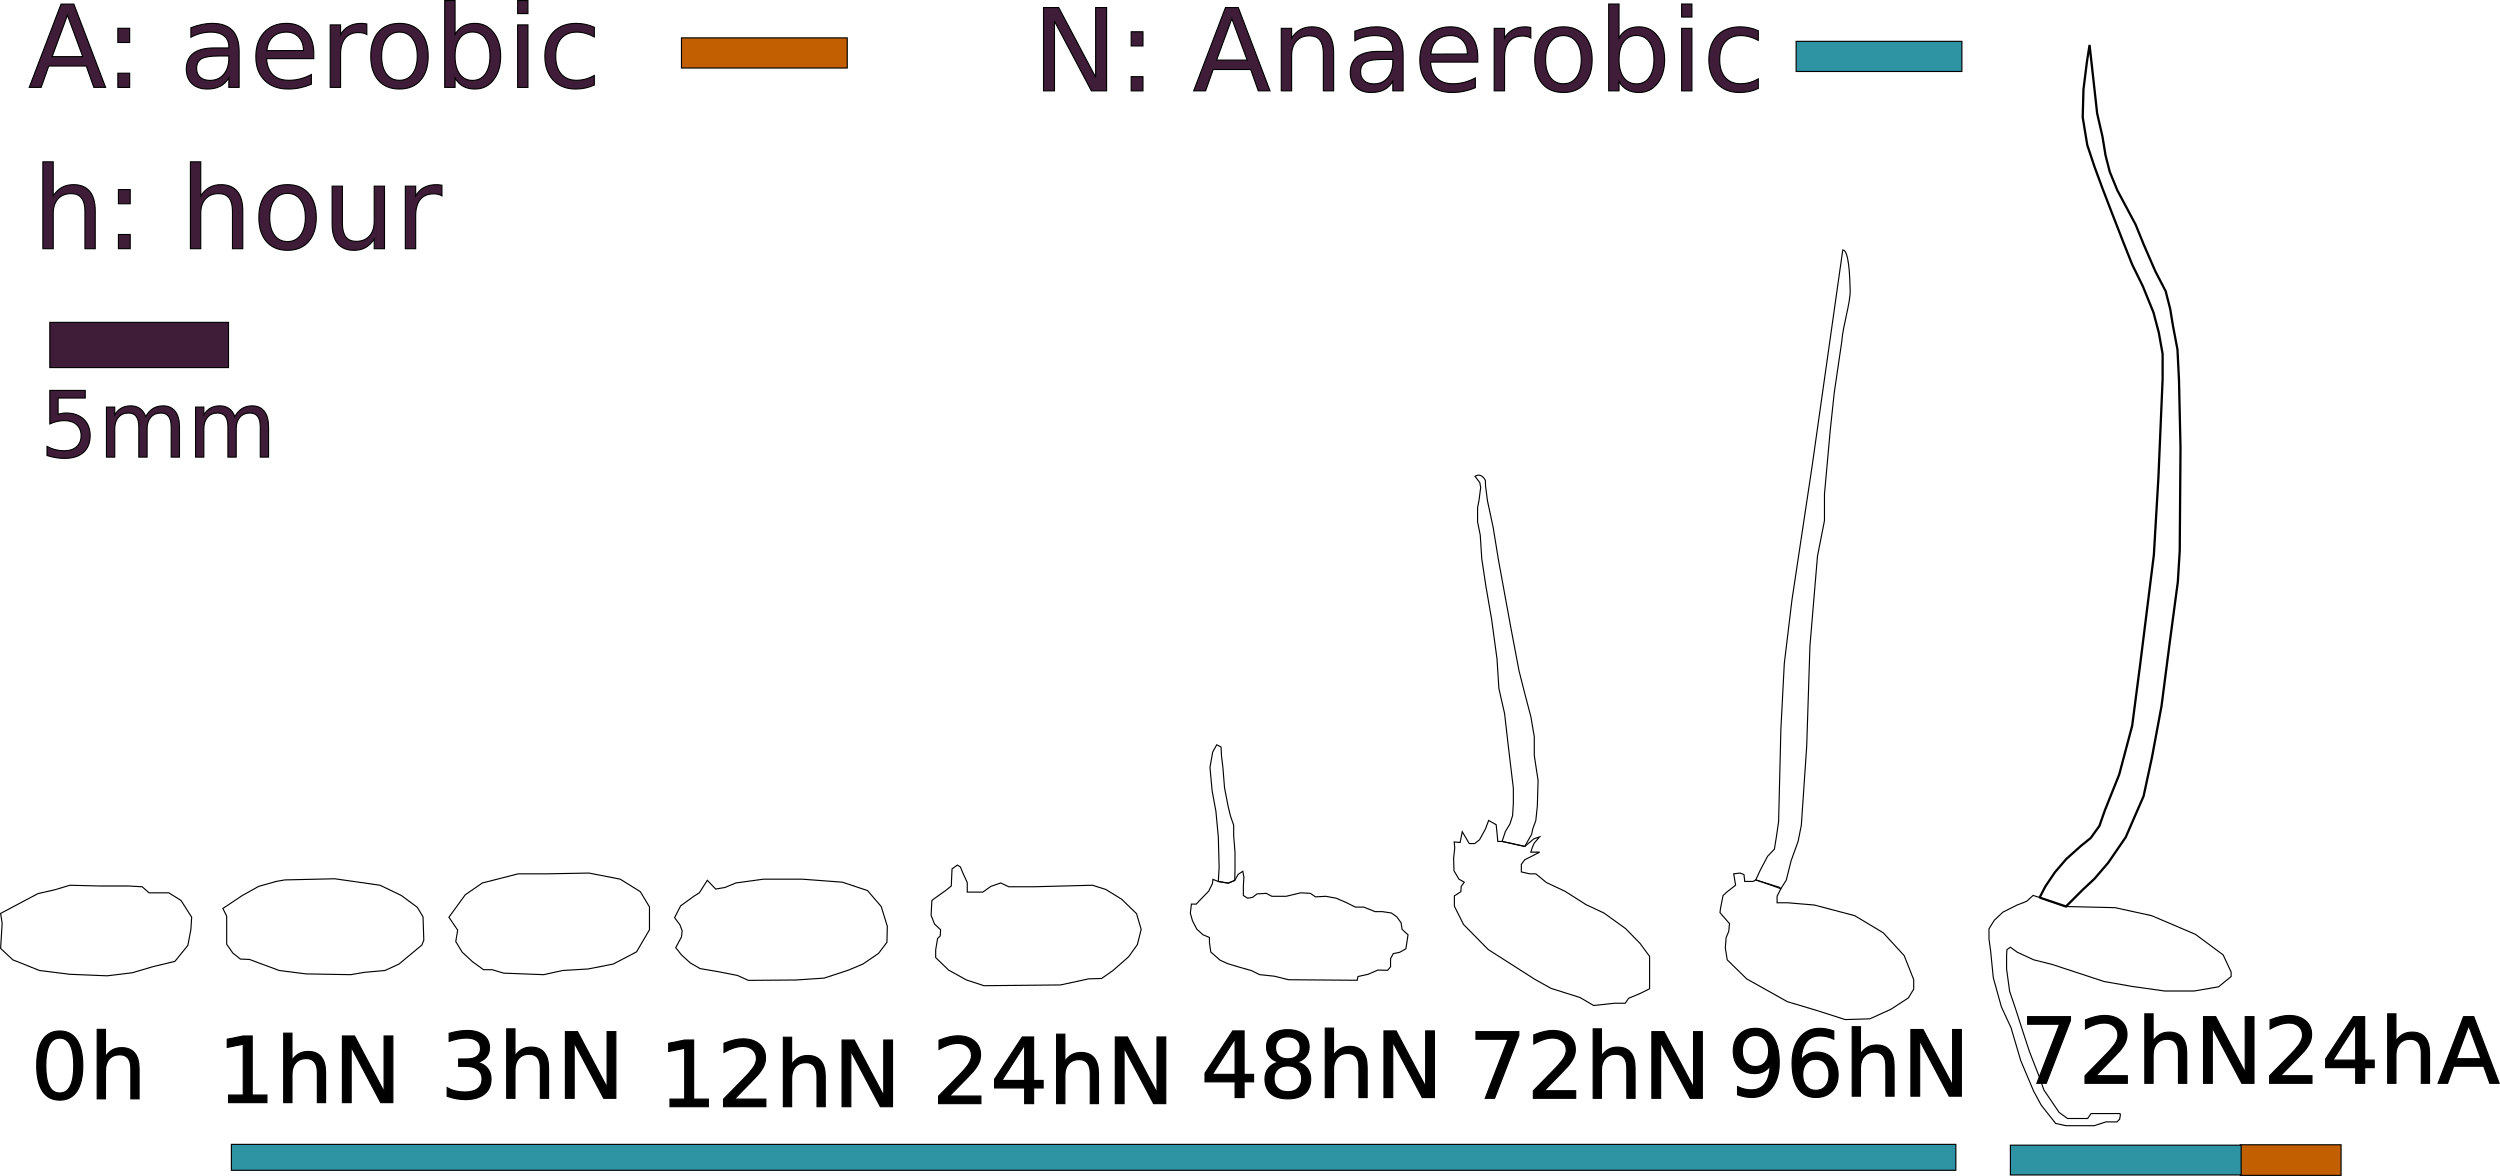 <?xml version="1.0" encoding="UTF-8" standalone="no"?>
<!-- Created with Inkscape (http://www.inkscape.org/) -->

<svg
              xmlns:dc="http://purl.org/dc/elements/1.1/"
              xmlns:cc="http://creativecommons.org/ns#"
              xmlns:rdf="http://www.w3.org/1999/02/22-rdf-syntax-ns#"
              xmlns:svg="http://www.w3.org/2000/svg"
              xmlns="http://www.w3.org/2000/svg"
              xmlns:sodipodi="http://sodipodi.sourceforge.net/DTD/sodipodi-0.dtd"
              xmlns:inkscape="http://www.inkscape.org/namespaces/inkscape"
              version="1.1"
              id="svg2"
              width="437.55"
              height="205.813"
              viewBox="0 0 437.55 205.813"
              sodipodi:docname="oryza.sativa_coleoptile.NT_shm.svg"
              inkscape:version="0.92.3 (unknown)">
             <defs
                           id="defs6" />
             <sodipodi:namedview
                           pagecolor="#ffffff"
                           bordercolor="#666666"
                           borderopacity="1"
                           objecttolerance="10"
                           gridtolerance="10"
                           guidetolerance="10"
                           inkscape:pageopacity="0"
                           inkscape:pageshadow="2"
                           inkscape:window-width="1855"
                           inkscape:window-height="1056"
                           id="namedview4"
                           showgrid="false"
                           inkscape:zoom="1.5944956"
                           inkscape:cx="202.63521"
                           inkscape:cy="71.291532"
                           inkscape:window-x="65"
                           inkscape:window-y="24"
                           inkscape:window-maximized="1"
                           inkscape:current-layer="container"
                           fit-margin-top="0"
                           fit-margin-left="0"
                           fit-margin-right="0"
                           fit-margin-bottom="0" />
             <g
                           id="container"
                           transform="translate(-0.093,-230.619)">
                          <path
                                        inkscape:connector-curvature="0"
                                        id="rect1033_LGD"
                                        d="M 8.813,287.04 H 40.085 V 294.952 H 8.813 Z"
                                        style="opacity:1;fill:#3f1d38;fill-opacity:1;fill-rule:evenodd;stroke:#000000;stroke-width:0.2;stroke-miterlimit:4;stroke-dasharray:none;stroke-opacity:1" />
                          <g
                                        transform="translate(-489.878,269.164)"
                                        id="text1037_LGD"
                                        style="font-style:normal;font-variant:normal;font-weight:normal;font-stretch:normal;font-size:16px;line-height:1.25;font-family:sans-serif;-inkscape-font-specification:'sans-serif, Normal';font-variant-ligatures:normal;font-variant-caps:normal;font-variant-numeric:normal;font-feature-settings:normal;text-align:start;letter-spacing:0px;word-spacing:0px;writing-mode:lr-tb;text-anchor:start;fill:#3f1d38;fill-opacity:1;stroke:#000000;stroke-width:0.2;stroke-miterlimit:4;stroke-dasharray:none;stroke-opacity:1"
                                        aria-label="5mm">
                                       <path
                                                     inkscape:connector-curvature="0"
                                                     id="path1097"
                                                     style="fill:#3f1d38;fill-opacity:1;stroke:#000000;stroke-width:0.2;stroke-miterlimit:4;stroke-dasharray:none;stroke-opacity:1"
                                                     d="M 498.692,29.788 H 504.887 V 31.116 H 500.137 V 33.975 Q 500.481,33.858 500.824,33.803 501.168,33.741 501.512,33.741 503.465,33.741 504.606,34.811 505.746,35.881 505.746,37.71 505.746,39.592 504.574,40.639 503.402,41.678 501.27,41.678 500.535,41.678 499.77,41.553 499.012,41.428 498.199,41.178 V 39.592 Q 498.902,39.975 499.652,40.163 500.402,40.35 501.238,40.35 502.59,40.35 503.379,39.639 504.168,38.928 504.168,37.71 504.168,36.491 503.379,35.78 502.59,35.069 501.238,35.069 500.606,35.069 499.973,35.21 499.348,35.35 498.692,35.647 Z" />
                                       <path
                                                     inkscape:connector-curvature="0"
                                                     id="path1099"
                                                     style="fill:#3f1d38;fill-opacity:1;stroke:#000000;stroke-width:0.2;stroke-miterlimit:4;stroke-dasharray:none;stroke-opacity:1"
                                                     d="M 515.473,34.381 Q 516.012,33.413 516.762,32.952 517.512,32.491 518.528,32.491 519.895,32.491 520.637,33.452 521.379,34.405 521.379,36.171 V 41.452 H 519.934 V 36.217 Q 519.934,34.96 519.488,34.35 519.043,33.741 518.129,33.741 517.012,33.741 516.363,34.483 515.715,35.225 515.715,36.506 V 41.452 H 514.27 V 36.217 Q 514.27,34.952 513.824,34.35 513.379,33.741 512.449,33.741 511.348,33.741 510.699,34.491 510.051,35.233 510.051,36.506 V 41.452 H 508.606 V 32.702 H 510.051 V 34.061 Q 510.543,33.256 511.231,32.874 511.918,32.491 512.863,32.491 513.817,32.491 514.481,32.975 515.153,33.46 515.473,34.381 Z" />
                                       <path
                                                     inkscape:connector-curvature="0"
                                                     id="path1101"
                                                     style="fill:#3f1d38;fill-opacity:1;stroke:#000000;stroke-width:0.2;stroke-miterlimit:4;stroke-dasharray:none;stroke-opacity:1"
                                                     d="M 531.067,34.381 Q 531.606,33.413 532.356,32.952 533.106,32.491 534.121,32.491 535.488,32.491 536.231,33.452 536.973,34.405 536.973,36.171 V 41.452 H 535.528 V 36.217 Q 535.528,34.96 535.082,34.35 534.637,33.741 533.723,33.741 532.606,33.741 531.957,34.483 531.309,35.225 531.309,36.506 V 41.452 H 529.863 V 36.217 Q 529.863,34.952 529.418,34.35 528.973,33.741 528.043,33.741 526.942,33.741 526.293,34.491 525.645,35.233 525.645,36.506 V 41.452 H 524.199 V 32.702 H 525.645 V 34.061 Q 526.137,33.256 526.824,32.874 527.512,32.491 528.457,32.491 529.41,32.491 530.074,32.975 530.746,33.46 531.067,34.381 Z" />
                          </g>
                          <g
                                        transform="translate(203.966,87.632)"
                                        id="text1178_LGD"
                                        style="font-style:normal;font-variant:normal;font-weight:normal;font-stretch:normal;font-size:20px;line-height:1.25;font-family:sans-serif;-inkscape-font-specification:'sans-serif, Normal';font-variant-ligatures:normal;font-variant-caps:normal;font-variant-numeric:normal;font-feature-settings:normal;text-align:start;letter-spacing:0px;word-spacing:0px;writing-mode:lr-tb;text-anchor:start;fill:#3f1d38;fill-opacity:1;stroke:#000000;stroke-width:0.2;stroke-miterlimit:4;stroke-dasharray:none;stroke-opacity:1"
                                        aria-label="h: hour">
                                       <path
                                                     inkscape:connector-curvature="0"
                                                     id="path1311"
                                                     style="fill:#3f1d38;fill-opacity:1;stroke:#000000;stroke-width:0.2;stroke-miterlimit:4;stroke-dasharray:none;stroke-opacity:1"
                                                     d="M -187.207,179.908 V 186.51 H -189.003 V 179.967 Q -189.003,178.414 -189.609,177.643 -190.214,176.871 -191.425,176.871 -192.88,176.871 -193.72,177.799 -194.56,178.727 -194.56,180.328 V 186.51 H -196.367 V 171.314 H -194.56 V 177.272 Q -193.916,176.285 -193.046,175.797 -192.168,175.309 -191.025,175.309 -189.14,175.309 -188.173,176.481 -187.207,177.643 -187.207,179.908 Z" />
                                       <path
                                                     inkscape:connector-curvature="0"
                                                     id="path1313"
                                                     style="fill:#3f1d38;fill-opacity:1;stroke:#000000;stroke-width:0.2;stroke-miterlimit:4;stroke-dasharray:none;stroke-opacity:1"
                                                     d="M -183.144,184.029 H -181.084 V 186.51 H -183.144 Z M -183.144,176.168 H -181.084 V 178.648 H -183.144 Z" />
                                       <path
                                                     inkscape:connector-curvature="0"
                                                     id="path1315"
                                                     style="fill:#3f1d38;fill-opacity:1;stroke:#000000;stroke-width:0.2;stroke-miterlimit:4;stroke-dasharray:none;stroke-opacity:1"
                                                     d="M -161.386,179.908 V 186.51 H -163.183 V 179.967 Q -163.183,178.414 -163.789,177.643 -164.394,176.871 -165.605,176.871 -167.06,176.871 -167.9,177.799 -168.74,178.727 -168.74,180.328 V 186.51 H -170.546 V 171.314 H -168.74 V 177.272 Q -168.095,176.285 -167.226,175.797 -166.347,175.309 -165.205,175.309 -163.32,175.309 -162.353,176.481 -161.386,177.643 -161.386,179.908 Z" />
                                       <path
                                                     inkscape:connector-curvature="0"
                                                     id="path1317"
                                                     style="fill:#3f1d38;fill-opacity:1;stroke:#000000;stroke-width:0.2;stroke-miterlimit:4;stroke-dasharray:none;stroke-opacity:1"
                                                     d="M -153.544,176.832 Q -154.99,176.832 -155.83,177.965 -156.669,179.088 -156.669,181.051 -156.669,183.014 -155.839,184.147 -155,185.27 -153.544,185.27 -152.109,185.27 -151.269,184.137 -150.429,183.004 -150.429,181.051 -150.429,179.107 -151.269,177.975 -152.109,176.832 -153.544,176.832 Z M -153.544,175.309 Q -151.201,175.309 -149.863,176.832 -148.525,178.356 -148.525,181.051 -148.525,183.736 -149.863,185.27 -151.201,186.793 -153.544,186.793 -155.898,186.793 -157.236,185.27 -158.564,183.736 -158.564,181.051 -158.564,178.356 -157.236,176.832 -155.898,175.309 -153.544,175.309 Z" />
                                       <path
                                                     inkscape:connector-curvature="0"
                                                     id="path1319"
                                                     style="fill:#3f1d38;fill-opacity:1;stroke:#000000;stroke-width:0.2;stroke-miterlimit:4;stroke-dasharray:none;stroke-opacity:1"
                                                     d="M -145.742,182.193 V 175.572 H -143.945 V 182.125 Q -143.945,183.678 -143.339,184.459 -142.734,185.231 -141.523,185.231 -140.068,185.231 -139.228,184.303 -138.378,183.375 -138.378,181.773 V 175.572 H -136.582 V 186.51 H -138.378 V 184.83 Q -139.033,185.826 -139.902,186.314 -140.761,186.793 -141.904,186.793 -143.789,186.793 -144.765,185.621 -145.742,184.449 -145.742,182.193 Z M -141.22,175.309 Z" />
                                       <path
                                                     inkscape:connector-curvature="0"
                                                     id="path1321"
                                                     style="fill:#3f1d38;fill-opacity:1;stroke:#000000;stroke-width:0.2;stroke-miterlimit:4;stroke-dasharray:none;stroke-opacity:1"
                                                     d="M -126.523,177.252 Q -126.826,177.076 -127.187,176.998 -127.539,176.91 -127.968,176.91 -129.492,176.91 -130.312,177.906 -131.123,178.893 -131.123,180.748 V 186.51 H -132.929 V 175.572 H -131.123 V 177.272 Q -130.556,176.275 -129.648,175.797 -128.74,175.309 -127.441,175.309 -127.255,175.309 -127.031,175.338 -126.806,175.357 -126.533,175.406 Z" />
                          </g>
                          <g
                                        transform="translate(282.364,-46.845)"
                                        id="text1186_LGD"
                                        style="font-style:normal;font-variant:normal;font-weight:normal;font-stretch:normal;font-size:20px;line-height:1.25;font-family:sans-serif;-inkscape-font-specification:'sans-serif, Normal';font-variant-ligatures:normal;font-variant-caps:normal;font-variant-numeric:normal;font-feature-settings:normal;text-align:start;letter-spacing:0px;word-spacing:0px;writing-mode:lr-tb;text-anchor:start;fill:#3f1d38;fill-opacity:1;stroke:#000000;stroke-width:0.2;stroke-miterlimit:4;stroke-dasharray:none;stroke-opacity:1"
                                        aria-label="A: aerobic">
                                       <path
                                                     inkscape:connector-curvature="0"
                                                     id="path1281"
                                                     style="fill:#3f1d38;fill-opacity:1;stroke:#000000;stroke-width:0.2;stroke-miterlimit:4;stroke-dasharray:none;stroke-opacity:1"
                                                     d="M -270.47,280.123 -273.146,287.379 H -267.784 Z M -271.583,278.18 H -269.347 L -263.79,292.76 H -265.841 L -267.169,289.02 H -273.741 L -275.069,292.76 H -277.149 Z" />
                                       <path
                                                     inkscape:connector-curvature="0"
                                                     id="path1283"
                                                     style="fill:#3f1d38;fill-opacity:1;stroke:#000000;stroke-width:0.2;stroke-miterlimit:4;stroke-dasharray:none;stroke-opacity:1"
                                                     d="M -261.642,290.28 H -259.581 V 292.76 H -261.642 Z M -261.642,282.418 H -259.581 V 284.899 H -261.642 Z" />
                                       <path
                                                     inkscape:connector-curvature="0"
                                                     id="path1285"
                                                     style="fill:#3f1d38;fill-opacity:1;stroke:#000000;stroke-width:0.2;stroke-miterlimit:4;stroke-dasharray:none;stroke-opacity:1"
                                                     d="M -244.005,287.262 Q -246.183,287.262 -247.023,287.76 -247.862,288.258 -247.862,289.459 -247.862,290.416 -247.237,290.983 -246.603,291.539 -245.519,291.539 -244.024,291.539 -243.126,290.485 -242.218,289.42 -242.218,287.662 V 287.262 Z M -240.421,286.52 V 292.76 H -242.218 V 291.1 Q -242.833,292.096 -243.751,292.574 -244.669,293.043 -245.997,293.043 -247.677,293.043 -248.673,292.106 -249.659,291.158 -249.659,289.576 -249.659,287.731 -248.429,286.793 -247.189,285.856 -244.737,285.856 H -242.218 V 285.68 Q -242.218,284.44 -243.038,283.766 -243.849,283.082 -245.323,283.082 -246.261,283.082 -247.149,283.307 -248.038,283.532 -248.858,283.981 V 282.321 Q -247.872,281.94 -246.944,281.754 -246.017,281.559 -245.138,281.559 -242.765,281.559 -241.593,282.789 -240.421,284.02 -240.421,286.52 Z" />
                                       <path
                                                     inkscape:connector-curvature="0"
                                                     id="path1287"
                                                     style="fill:#3f1d38;fill-opacity:1;stroke:#000000;stroke-width:0.2;stroke-miterlimit:4;stroke-dasharray:none;stroke-opacity:1"
                                                     d="M -227.355,286.842 V 287.721 H -235.616 Q -235.499,289.576 -234.503,290.553 -233.497,291.52 -231.71,291.52 -230.675,291.52 -229.708,291.266 -228.732,291.012 -227.774,290.504 V 292.203 Q -228.741,292.614 -229.757,292.828 -230.773,293.043 -231.817,293.043 -234.435,293.043 -235.968,291.52 -237.491,289.996 -237.491,287.399 -237.491,284.713 -236.046,283.141 -234.591,281.559 -232.13,281.559 -229.923,281.559 -228.644,282.985 -227.355,284.401 -227.355,286.842 Z M -229.151,286.315 Q -229.171,284.84 -229.982,283.961 -230.782,283.082 -232.11,283.082 -233.614,283.082 -234.523,283.932 -235.421,284.782 -235.558,286.324 Z" />
                                       <path
                                                     inkscape:connector-curvature="0"
                                                     id="path1289"
                                                     style="fill:#3f1d38;fill-opacity:1;stroke:#000000;stroke-width:0.2;stroke-miterlimit:4;stroke-dasharray:none;stroke-opacity:1"
                                                     d="M -218.067,283.502 Q -218.37,283.326 -218.732,283.248 -219.083,283.16 -219.513,283.16 -221.036,283.16 -221.857,284.157 -222.667,285.143 -222.667,286.998 V 292.76 H -224.474 V 281.823 H -222.667 V 283.522 Q -222.101,282.526 -221.192,282.047 -220.284,281.559 -218.985,281.559 -218.8,281.559 -218.575,281.588 -218.351,281.608 -218.077,281.657 Z" />
                                       <path
                                                     inkscape:connector-curvature="0"
                                                     id="path1291"
                                                     style="fill:#3f1d38;fill-opacity:1;stroke:#000000;stroke-width:0.2;stroke-miterlimit:4;stroke-dasharray:none;stroke-opacity:1"
                                                     d="M -212.355,283.082 Q -213.8,283.082 -214.64,284.215 -215.48,285.338 -215.48,287.301 -215.48,289.264 -214.649,290.397 -213.81,291.52 -212.355,291.52 -210.919,291.52 -210.079,290.387 -209.239,289.254 -209.239,287.301 -209.239,285.358 -210.079,284.225 -210.919,283.082 -212.355,283.082 Z M -212.355,281.559 Q -210.011,281.559 -208.673,283.082 -207.335,284.606 -207.335,287.301 -207.335,289.987 -208.673,291.52 -210.011,293.043 -212.355,293.043 -214.708,293.043 -216.046,291.52 -217.374,289.987 -217.374,287.301 -217.374,284.606 -216.046,283.082 -214.708,281.559 -212.355,281.559 Z" />
                                       <path
                                                     inkscape:connector-curvature="0"
                                                     id="path1293"
                                                     style="fill:#3f1d38;fill-opacity:1;stroke:#000000;stroke-width:0.2;stroke-miterlimit:4;stroke-dasharray:none;stroke-opacity:1"
                                                     d="M -196.515,287.301 Q -196.515,285.319 -197.335,284.196 -198.146,283.063 -199.571,283.063 -200.997,283.063 -201.817,284.196 -202.628,285.319 -202.628,287.301 -202.628,289.283 -201.817,290.416 -200.997,291.539 -199.571,291.539 -198.146,291.539 -197.335,290.416 -196.515,289.283 -196.515,287.301 Z M -202.628,283.483 Q -202.062,282.506 -201.202,282.037 -200.333,281.559 -199.132,281.559 -197.14,281.559 -195.899,283.141 -194.649,284.723 -194.649,287.301 -194.649,289.879 -195.899,291.461 -197.14,293.043 -199.132,293.043 -200.333,293.043 -201.202,292.574 -202.062,292.096 -202.628,291.119 V 292.76 H -204.435 V 277.565 H -202.628 Z" />
                                       <path
                                                     inkscape:connector-curvature="0"
                                                     id="path1295"
                                                     style="fill:#3f1d38;fill-opacity:1;stroke:#000000;stroke-width:0.2;stroke-miterlimit:4;stroke-dasharray:none;stroke-opacity:1"
                                                     d="M -191.671,281.823 H -189.874 V 292.76 H -191.671 Z M -191.671,277.565 H -189.874 V 279.84 H -191.671 Z" />
                                       <path
                                                     inkscape:connector-curvature="0"
                                                     id="path1297"
                                                     style="fill:#3f1d38;fill-opacity:1;stroke:#000000;stroke-width:0.2;stroke-miterlimit:4;stroke-dasharray:none;stroke-opacity:1"
                                                     d="M -178.253,282.242 V 283.922 Q -179.015,283.502 -179.786,283.297 -180.548,283.082 -181.329,283.082 -183.077,283.082 -184.044,284.196 -185.011,285.299 -185.011,287.301 -185.011,289.303 -184.044,290.416 -183.077,291.52 -181.329,291.52 -180.548,291.52 -179.786,291.315 -179.015,291.1 -178.253,290.68 V 292.34 Q -179.005,292.692 -179.815,292.867 -180.616,293.043 -181.524,293.043 -183.995,293.043 -185.45,291.491 -186.905,289.938 -186.905,287.301 -186.905,284.625 -185.44,283.092 -183.966,281.559 -181.407,281.559 -180.577,281.559 -179.786,281.735 -178.995,281.901 -178.253,282.242 Z" />
                          </g>
                          <g
                                        transform="translate(449.786,-94.466)"
                                        id="text1190_LGD"
                                        style="font-style:normal;font-variant:normal;font-weight:normal;font-stretch:normal;font-size:20px;line-height:1.25;font-family:sans-serif;-inkscape-font-specification:'sans-serif, Normal';font-variant-ligatures:normal;font-variant-caps:normal;font-variant-numeric:normal;font-feature-settings:normal;text-align:start;letter-spacing:0px;word-spacing:0px;writing-mode:lr-tb;text-anchor:start;fill:#3f1d38;fill-opacity:1;stroke:#000000;stroke-width:0.2;stroke-miterlimit:4;stroke-dasharray:none;stroke-opacity:1"
                                        aria-label="N: Anaerobic">
                                       <path
                                                     inkscape:connector-curvature="0"
                                                     id="path1258"
                                                     style="fill:#3f1d38;fill-opacity:1;stroke:#000000;stroke-width:0.2;stroke-miterlimit:4;stroke-dasharray:none;stroke-opacity:1"
                                                     d="M -267.054,326.407 H -264.398 L -257.933,338.604 V 326.407 H -256.019 V 340.987 H -258.675 L -265.14,328.79 V 340.987 H -267.054 Z" />
                                       <path
                                                     inkscape:connector-curvature="0"
                                                     id="path1260"
                                                     style="fill:#3f1d38;fill-opacity:1;stroke:#000000;stroke-width:0.2;stroke-miterlimit:4;stroke-dasharray:none;stroke-opacity:1"
                                                     d="M -251.712,338.507 H -249.651 V 340.987 H -251.712 Z M -251.712,330.645 H -249.651 V 333.126 H -251.712 Z" />
                                       <path
                                                     inkscape:connector-curvature="0"
                                                     id="path1262"
                                                     style="fill:#3f1d38;fill-opacity:1;stroke:#000000;stroke-width:0.2;stroke-miterlimit:4;stroke-dasharray:none;stroke-opacity:1"
                                                     d="M -234.095,328.35 -236.771,335.606 H -231.409 Z M -235.208,326.407 H -232.972 L -227.415,340.987 H -229.466 L -230.794,337.247 H -237.366 L -238.694,340.987 H -240.775 Z" />
                                       <path
                                                     inkscape:connector-curvature="0"
                                                     id="path1264"
                                                     style="fill:#3f1d38;fill-opacity:1;stroke:#000000;stroke-width:0.2;stroke-miterlimit:4;stroke-dasharray:none;stroke-opacity:1"
                                                     d="M -216.282,334.386 V 340.987 H -218.079 V 334.444 Q -218.079,332.891 -218.685,332.12 -219.29,331.348 -220.501,331.348 -221.956,331.348 -222.796,332.276 -223.636,333.204 -223.636,334.806 V 340.987 H -225.442 V 330.05 H -223.636 V 331.749 Q -222.991,330.763 -222.122,330.274 -221.243,329.786 -220.101,329.786 -218.216,329.786 -217.249,330.958 -216.282,332.12 -216.282,334.386 Z" />
                                       <path
                                                     inkscape:connector-curvature="0"
                                                     id="path1266"
                                                     style="fill:#3f1d38;fill-opacity:1;stroke:#000000;stroke-width:0.2;stroke-miterlimit:4;stroke-dasharray:none;stroke-opacity:1"
                                                     d="M -207.708,335.489 Q -209.886,335.489 -210.726,335.987 -211.566,336.485 -211.566,337.686 -211.566,338.643 -210.941,339.21 -210.306,339.766 -209.222,339.766 -207.728,339.766 -206.829,338.712 -205.921,337.647 -205.921,335.889 V 335.489 Z M -204.124,334.747 V 340.987 H -205.921 V 339.327 Q -206.536,340.323 -207.454,340.802 -208.372,341.27 -209.7,341.27 -211.38,341.27 -212.376,340.333 -213.362,339.386 -213.362,337.804 -213.362,335.958 -212.132,335.02 -210.892,334.083 -208.441,334.083 H -205.921 V 333.907 Q -205.921,332.667 -206.741,331.993 -207.552,331.309 -209.026,331.309 -209.964,331.309 -210.853,331.534 -211.741,331.759 -212.562,332.208 V 330.548 Q -211.575,330.167 -210.648,329.981 -209.72,329.786 -208.841,329.786 -206.468,329.786 -205.296,331.016 -204.124,332.247 -204.124,334.747 Z" />
                                       <path
                                                     inkscape:connector-curvature="0"
                                                     id="path1268"
                                                     style="fill:#3f1d38;fill-opacity:1;stroke:#000000;stroke-width:0.2;stroke-miterlimit:4;stroke-dasharray:none;stroke-opacity:1"
                                                     d="M -191.058,335.069 V 335.948 H -199.319 Q -199.202,337.804 -198.206,338.78 -197.2,339.747 -195.413,339.747 -194.378,339.747 -193.411,339.493 -192.435,339.239 -191.478,338.731 V 340.431 Q -192.444,340.841 -193.46,341.056 -194.476,341.27 -195.521,341.27 -198.138,341.27 -199.671,339.747 -201.194,338.223 -201.194,335.626 -201.194,332.94 -199.749,331.368 -198.294,329.786 -195.833,329.786 -193.626,329.786 -192.347,331.212 -191.058,332.628 -191.058,335.069 Z M -192.855,334.542 Q -192.874,333.067 -193.685,332.188 -194.485,331.309 -195.814,331.309 -197.317,331.309 -198.226,332.159 -199.124,333.009 -199.261,334.552 Z" />
                                       <path
                                                     inkscape:connector-curvature="0"
                                                     id="path1270"
                                                     style="fill:#3f1d38;fill-opacity:1;stroke:#000000;stroke-width:0.2;stroke-miterlimit:4;stroke-dasharray:none;stroke-opacity:1"
                                                     d="M -181.771,331.729 Q -182.073,331.554 -182.435,331.475 -182.786,331.388 -183.216,331.388 -184.739,331.388 -185.56,332.384 -186.37,333.37 -186.37,335.225 V 340.987 H -188.177 V 330.05 H -186.37 V 331.749 Q -185.804,330.753 -184.896,330.274 -183.987,329.786 -182.689,329.786 -182.503,329.786 -182.278,329.815 -182.054,329.835 -181.78,329.884 Z" />
                                       <path
                                                     inkscape:connector-curvature="0"
                                                     id="path1272"
                                                     style="fill:#3f1d38;fill-opacity:1;stroke:#000000;stroke-width:0.2;stroke-miterlimit:4;stroke-dasharray:none;stroke-opacity:1"
                                                     d="M -176.058,331.309 Q -177.503,331.309 -178.343,332.442 -179.183,333.565 -179.183,335.528 -179.183,337.491 -178.353,338.624 -177.513,339.747 -176.058,339.747 -174.622,339.747 -173.782,338.614 -172.942,337.481 -172.942,335.528 -172.942,333.585 -173.782,332.452 -174.622,331.309 -176.058,331.309 Z M -176.058,329.786 Q -173.714,329.786 -172.376,331.309 -171.038,332.833 -171.038,335.528 -171.038,338.214 -172.376,339.747 -173.714,341.27 -176.058,341.27 -178.411,341.27 -179.749,339.747 -181.077,338.214 -181.077,335.528 -181.077,332.833 -179.749,331.309 -178.411,329.786 -176.058,329.786 Z" />
                                       <path
                                                     inkscape:connector-curvature="0"
                                                     id="path1274"
                                                     style="fill:#3f1d38;fill-opacity:1;stroke:#000000;stroke-width:0.2;stroke-miterlimit:4;stroke-dasharray:none;stroke-opacity:1"
                                                     d="M -160.218,335.528 Q -160.218,333.546 -161.038,332.423 -161.849,331.29 -163.275,331.29 -164.7,331.29 -165.521,332.423 -166.331,333.546 -166.331,335.528 -166.331,337.511 -165.521,338.643 -164.7,339.766 -163.275,339.766 -161.849,339.766 -161.038,338.643 -160.218,337.511 -160.218,335.528 Z M -166.331,331.71 Q -165.765,330.733 -164.905,330.264 -164.036,329.786 -162.835,329.786 -160.843,329.786 -159.603,331.368 -158.353,332.95 -158.353,335.528 -158.353,338.106 -159.603,339.688 -160.843,341.27 -162.835,341.27 -164.036,341.27 -164.905,340.802 -165.765,340.323 -166.331,339.347 V 340.987 H -168.138 V 325.792 H -166.331 Z" />
                                       <path
                                                     inkscape:connector-curvature="0"
                                                     id="path1276"
                                                     style="fill:#3f1d38;fill-opacity:1;stroke:#000000;stroke-width:0.2;stroke-miterlimit:4;stroke-dasharray:none;stroke-opacity:1"
                                                     d="M -155.374,330.05 H -153.577 V 340.987 H -155.374 Z M -155.374,325.792 H -153.577 V 328.067 H -155.374 Z" />
                                       <path
                                                     inkscape:connector-curvature="0"
                                                     id="path1278"
                                                     style="fill:#3f1d38;fill-opacity:1;stroke:#000000;stroke-width:0.2;stroke-miterlimit:4;stroke-dasharray:none;stroke-opacity:1"
                                                     d="M -141.956,330.47 V 332.149 Q -142.718,331.729 -143.489,331.524 -144.251,331.309 -145.032,331.309 -146.78,331.309 -147.747,332.423 -148.714,333.526 -148.714,335.528 -148.714,337.53 -147.747,338.643 -146.78,339.747 -145.032,339.747 -144.251,339.747 -143.489,339.542 -142.718,339.327 -141.956,338.907 V 340.567 Q -142.708,340.919 -143.519,341.095 -144.319,341.27 -145.228,341.27 -147.698,341.27 -149.153,339.718 -150.608,338.165 -150.608,335.528 -150.608,332.852 -149.144,331.319 -147.669,329.786 -145.11,329.786 -144.28,329.786 -143.489,329.962 -142.698,330.128 -141.956,330.47 Z" />
                          </g>
                          <path
                                        inkscape:connector-curvature="0"
                                        id="rect1324_LGD"
                                        d="M 119.365,237.249 H 148.377 V 242.524 H 119.365 Z"
                                        style="opacity:1;fill:#c25f00;fill-opacity:1;fill-rule:evenodd;stroke:#000000;stroke-width:0.2;stroke-miterlimit:4;stroke-dasharray:none;stroke-opacity:1" />
                          <path
                                        inkscape:transform-center-y="-4.1445146"
                                        inkscape:transform-center-x="0.37677406"
                                        id="rect1324-9_LGD"
                                        d="M 314.452,237.855 H 343.463 V 243.13 H 314.452 Z"
                                        style="opacity:1;fill:#2e93a2;fill-opacity:1;fill-rule:evenodd;stroke:#000000;stroke-width:0.2;stroke-miterlimit:4;stroke-dasharray:none;stroke-opacity:1"
                                        inkscape:connector-curvature="0" />
                          <path
                                        inkscape:connector-curvature="0"
                                        id="path871-7"
                                        d="M 208.615,388.857 H 209.463 L 210.122,388.151 211.629,386.597 212.288,385.278 212.383,384.524 213.325,384.901 215.067,385.184 216.198,384.713 216.81,383.63 217.61,383.111 217.799,384.148 217.705,385.702 V 387.35 L 218.458,387.821 219.306,387.68 220.107,387.068 221.708,386.973 222.697,387.491 H 225.193 L 227.736,386.879 229.432,386.973 230.327,387.586 232.116,387.491 233.953,387.821 235.696,388.575 237.297,389.375 H 238.757 L 240.782,390.176 H 242.054 L 243.608,390.411 244.55,391.071 245.303,392.107 245.492,393.284 V 393.284 L 246.104,393.85 246.528,394.226 246.151,396.675 245.068,397.288 243.938,397.523 243.467,398.418 V 399.831 L 242.948,400.443 241.253,400.396 239.51,401.15 237.768,401.526 237.627,402.186 225.617,402.091 223.168,401.479 220.53,401.197 219.118,400.49 216.951,399.878 214.926,399.266 213.607,398.653 212.006,397.241 211.77,395.592 V 394.697 L 210.64,394.226 209.557,393.237 208.803,391.777 208.427,390.459 Z"
                                        style="opacity:1;fill:none;fill-opacity:1;fill-rule:evenodd;stroke:#000000;stroke-width:0.2;stroke-miterlimit:4;stroke-dasharray:none;stroke-opacity:1" />
                          <path
                                        inkscape:connector-curvature="0"
                                        id="path875-1"
                                        d="M 254.607,377.978 255.643,378.072 256.019,376.188 257.244,378.261 H 258.186 L 259.034,377.601 260.07,375.717 260.635,374.21 261.954,374.964 262.142,376.848 262.236,377.884 H 262.99 L 266.959,378.76 268.557,377.428 269.556,377.095 268.624,378.16 268.291,378.893 268.024,379.759 H 269.556 L 267.758,380.691 266.959,381.091 266.359,381.89 V 383.222 L 267.824,383.555 H 268.89 L 270.755,385.087 274.019,386.619 277.682,388.95 280.812,390.416 284.609,393.146 287.14,395.744 288.805,398.009 V 401.206 403.67 L 287.206,404.469 285.142,405.335 284.542,406.201 H 282.744 L 279.014,406.601 276.616,405.202 271.554,403.603 268.69,402.005 260.564,396.81 256.235,392.414 254.637,389.217 V 387.418 L 255.769,386.686 255.835,385.753 256.368,385.021 255.436,384.488 254.57,383.022 254.503,380.825 254.703,379.026 Z"
                                        style="opacity:1;fill:none;fill-opacity:1;fill-rule:evenodd;stroke:#000000;stroke-width:0.2;stroke-miterlimit:4;stroke-dasharray:none;stroke-opacity:1" />
                          <path
                                        inkscape:connector-curvature="0"
                                        id="path881-9"
                                        d="M 301.193,389.75 301.66,387.352 302.392,386.686 303.858,385.553 303.525,383.555 304.657,383.422 305.323,383.689 305.456,384.887 H 306.921 L 307.388,384.621 311.451,385.887 311.784,386.153 311.118,387.485 V 388.617 H 312.916 L 317.645,389.017 324.705,390.882 329.7,393.879 333.364,397.875 335.029,402.072 V 403.737 L 334.096,405.269 331.032,407.267 327.369,408.932 323.04,409.065 318.044,407.466 312.916,405.935 305.789,401.938 302.392,398.608 302.059,396.543 302.192,394.745 302.659,393.613 302.792,392.281 301.127,390.349 Z"
                                        style="opacity:1;fill:none;fill-opacity:1;fill-rule:evenodd;stroke:#000000;stroke-width:0.2;stroke-miterlimit:4;stroke-dasharray:none;stroke-opacity:1" />
                          <path
                                        sodipodi:nodetypes="ccccccccccccccccccccccccccccccccccccccccccccccccccccccc"
                                        inkscape:connector-curvature="0"
                                        id="path887-6"
                                        d="M 371.134,425.511 H 366.072 L 365.473,426.377 H 361.943 L 360.477,425.311 357.813,421.381 356.947,418.917 355.282,414.654 354.017,410.791 352.818,407.061 351.819,404.131 351.286,400.201 V 397.803 L 351.352,396.804 351.952,396.405 353.151,397.27 356.015,398.602 359.212,399.402 368.337,402.399 373.265,403.265 378.927,404.064 H 384.122 L 388.385,403.331 390.583,401.533 V 400.734 L 389.184,397.737 384.322,394.14 376.662,390.876 370.268,389.478 361.676,389.278 359.227,388.462 357.061,387.708 355.93,387.332 354.8,388.368 353.105,389.027 350.656,390.252 349.148,391.664 348.206,393.171 V 394.961 L 348.489,397.033 348.96,401.743 350.373,406.83 352.068,410.503 353.764,416.249 356.015,421.581 357.347,424.046 359.878,427.243 361.676,427.642 H 364.54 366.605 L 368.67,426.976 H 370.601 L 371.067,426.51 371.201,425.777 Z"
                                        style="opacity:1;fill:none;fill-opacity:1;fill-rule:evenodd;stroke:#000000;stroke-width:0.2;stroke-miterlimit:4;stroke-dasharray:none;stroke-opacity:1" />
                          <path
                                        sodipodi:nodetypes="cccccccccccccccccccccccccccccccccccccccccccccccccccccc"
                                        inkscape:connector-curvature="0"
                                        id="coleoptile.72N24A"
                                        d="M 357.061,387.708 358.08,385.748 359.745,383.283 361.743,380.952 364.274,378.688 366.006,377.289 367.537,375.158 368.47,372.493 371.001,366.166 373.265,357.64 374.664,346.917 377.062,327.735 377.861,314.147 378.594,296.963 V 292.568 L 377.928,288.838 376.995,285.308 375.13,280.712 373.265,276.915 371.6,272.719 369.735,267.924 368.07,263.594 366.672,259.798 365.406,256.001 364.607,251.139 364.74,246.277 365.339,241.482 365.806,238.484 367.138,250.473 368.07,254.536 368.603,257.8 369.336,260.664 370.668,263.927 373.865,269.922 375.33,273.519 377.328,278.114 379.127,281.578 379.926,284.708 380.392,287.572 381.191,291.768 381.458,297.097 381.724,308.952 381.591,327.002 381.258,332.464 379.859,342.921 378.394,354.244 376.729,363.169 375.264,369.962 372.133,377.156 369.069,381.618 366.672,384.416 364.607,386.347 361.676,389.278 357.061,387.708"
                                        style="opacity:1;fill:none;fill-opacity:1;fill-rule:evenodd;stroke:#000000;stroke-width:0.4;stroke-miterlimit:4;stroke-dasharray:none;stroke-opacity:1" />
                          <path
                                        inkscape:transform-center-y="-3.5669133"
                                        inkscape:transform-center-x="3.9196692"
                                        id="rect1324-9-8-1_LGD"
                                        d="M 40.59,430.906 H 342.404 V 435.445 H 40.59 Z"
                                        style="opacity:1;fill:#2e93a2;fill-opacity:1;fill-rule:evenodd;stroke:#000000;stroke-width:0.2;stroke-miterlimit:4;stroke-dasharray:none;stroke-opacity:1"
                                        inkscape:connector-curvature="0" />
                          <path
                                        inkscape:connector-curvature="0"
                                        id="rect1324-46-7_LGD"
                                        d="M 392.193,430.978 H 409.827 V 436.332 H 392.193 Z"
                                        style="opacity:1;fill:#c25f00;fill-opacity:1;fill-rule:evenodd;stroke:#000000;stroke-width:0.2;stroke-miterlimit:4;stroke-dasharray:none;stroke-opacity:1" />
                          <path
                                        inkscape:transform-center-y="-4.0997725"
                                        inkscape:transform-center-x="0.52452769"
                                        id="rect1324-9-9-7_LGD"
                                        d="M 351.952,431.046 H 392.34 V 436.264 H 351.952 Z"
                                        style="opacity:1;fill:#2e93a2;fill-opacity:1;fill-rule:evenodd;stroke:#000000;stroke-width:0.2;stroke-miterlimit:4;stroke-dasharray:none;stroke-opacity:1"
                                        inkscape:connector-curvature="0" />
                          <g
                                        transform="translate(-454.908,-73.667)"
                                        id="text2357_LGD"
                                        style="font-style:normal;font-variant:normal;font-weight:normal;font-stretch:normal;font-size:16px;line-height:1.25;font-family:sans-serif;-inkscape-font-specification:'sans-serif, Normal';font-variant-ligatures:normal;font-variant-caps:normal;font-variant-numeric:normal;font-feature-settings:normal;text-align:start;letter-spacing:0px;word-spacing:0px;writing-mode:lr-tb;text-anchor:start;fill:#000000;fill-opacity:1;stroke:#000000;stroke-width:0.2;stroke-miterlimit:4;stroke-dasharray:none;stroke-opacity:1"
                                        aria-label="0h">
                                       <path
                                                     inkscape:connector-curvature="0"
                                                     id="path2467"
                                                     d="M 465.459,485.981 Q 464.24,485.981 463.623,487.184 463.014,488.379 463.014,490.786 463.014,493.184 463.623,494.387 464.24,495.582 465.459,495.582 466.685,495.582 467.295,494.387 467.912,493.184 467.912,490.786 467.912,488.379 467.295,487.184 466.685,485.981 465.459,485.981 Z M 465.459,484.731 Q 467.42,484.731 468.451,486.286 469.49,487.832 469.49,490.786 469.49,493.731 468.451,495.286 467.42,496.832 465.459,496.832 463.498,496.832 462.459,495.286 461.428,493.731 461.428,490.786 461.428,487.832 462.459,486.286 463.498,484.731 465.459,484.731 Z"
                                                     style="stroke:#000000;stroke-width:0.2;stroke-miterlimit:4;stroke-dasharray:none;stroke-opacity:1" />
                                       <path
                                                     inkscape:connector-curvature="0"
                                                     id="path2469"
                                                     d="M 479.342,491.325 V 496.606 H 477.904 V 491.372 Q 477.904,490.129 477.42,489.512 476.935,488.895 475.967,488.895 474.803,488.895 474.131,489.637 473.459,490.379 473.459,491.661 V 496.606 H 472.014 V 484.45 H 473.459 V 489.215 Q 473.974,488.426 474.67,488.036 475.373,487.645 476.287,487.645 477.795,487.645 478.568,488.582 479.342,489.512 479.342,491.325 Z"
                                                     style="stroke:#000000;stroke-width:0.2;stroke-miterlimit:4;stroke-dasharray:none;stroke-opacity:1" />
                          </g>
                          <g
                                        transform="translate(-448.908,-75.667)"
                                        id="text2361_LGD"
                                        style="font-style:normal;font-variant:normal;font-weight:normal;font-stretch:normal;font-size:16px;line-height:1.25;font-family:sans-serif;-inkscape-font-specification:'sans-serif, Normal';font-variant-ligatures:normal;font-variant-caps:normal;font-variant-numeric:normal;font-feature-settings:normal;text-align:start;letter-spacing:0px;word-spacing:0px;writing-mode:lr-tb;text-anchor:start;fill:#000000;fill-opacity:1;stroke:#000000;stroke-width:0.2;stroke-miterlimit:4;stroke-dasharray:none;stroke-opacity:1"
                                        aria-label="1hN">
                                       <path
                                                     inkscape:connector-curvature="0"
                                                     id="path2460"
                                                     d="M 488.999,497.942 H 491.577 V 489.044 L 488.773,489.606 V 488.169 L 491.562,487.606 H 493.14 V 497.942 H 495.718 V 499.27 H 488.999 Z"
                                                     style="stroke:#000000;stroke-width:0.2;stroke-miterlimit:4;stroke-dasharray:none;stroke-opacity:1" />
                                       <path
                                                     inkscape:connector-curvature="0"
                                                     id="path2462"
                                                     d="M 505.984,493.989 V 499.27 H 504.546 V 494.036 Q 504.546,492.794 504.062,492.176 503.577,491.559 502.609,491.559 501.445,491.559 500.773,492.301 500.101,493.044 500.101,494.325 V 499.27 H 498.655 V 487.114 H 500.101 V 491.879 Q 500.616,491.09 501.312,490.7 502.015,490.309 502.929,490.309 504.437,490.309 505.21,491.247 505.984,492.176 505.984,493.989 Z"
                                                     style="stroke:#000000;stroke-width:0.2;stroke-miterlimit:4;stroke-dasharray:none;stroke-opacity:1" />
                                       <path
                                                     inkscape:connector-curvature="0"
                                                     id="path2464"
                                                     d="M 508.929,487.606 H 511.054 L 516.226,497.364 V 487.606 H 517.757 V 499.27 H 515.632 L 510.46,489.512 V 499.27 H 508.929 Z"
                                                     style="stroke:#000000;stroke-width:0.2;stroke-miterlimit:4;stroke-dasharray:none;stroke-opacity:1" />
                          </g>
                          <g
                                        transform="translate(-455.703,-76.958)"
                                        id="text2365_LGD"
                                        style="font-style:normal;font-variant:normal;font-weight:normal;font-stretch:normal;font-size:16px;line-height:1.25;font-family:sans-serif;-inkscape-font-specification:'sans-serif, Normal';font-variant-ligatures:normal;font-variant-caps:normal;font-variant-numeric:normal;font-feature-settings:normal;text-align:start;letter-spacing:0px;word-spacing:0px;writing-mode:lr-tb;text-anchor:start;fill:#000000;fill-opacity:1;stroke:#000000;stroke-width:0.2;stroke-miterlimit:4;stroke-dasharray:none;stroke-opacity:1"
                                        aria-label="3hN">
                                       <path
                                                     inkscape:connector-curvature="0"
                                                     id="path2453"
                                                     d="M 539.331,493.514 Q 540.464,493.756 541.097,494.522 541.737,495.287 541.737,496.412 541.737,498.139 540.55,499.084 539.362,500.03 537.175,500.03 536.441,500.03 535.659,499.881 534.886,499.74 534.058,499.451 V 497.928 Q 534.714,498.311 535.495,498.506 536.276,498.701 537.128,498.701 538.612,498.701 539.386,498.115 540.167,497.53 540.167,496.412 540.167,495.381 539.441,494.803 538.722,494.217 537.433,494.217 H 536.073 V 492.92 H 537.495 Q 538.659,492.92 539.276,492.459 539.894,491.99 539.894,491.115 539.894,490.217 539.253,489.74 538.62,489.256 537.433,489.256 536.784,489.256 536.042,489.397 535.3,489.537 534.409,489.834 V 488.428 Q 535.308,488.178 536.089,488.053 536.878,487.928 537.573,487.928 539.37,487.928 540.417,488.748 541.464,489.561 541.464,490.951 541.464,491.92 540.909,492.592 540.355,493.256 539.331,493.514 Z"
                                                     style="stroke:#000000;stroke-width:0.2;stroke-miterlimit:4;stroke-dasharray:none;stroke-opacity:1" />
                                       <path
                                                     inkscape:connector-curvature="0"
                                                     id="path2455"
                                                     d="M 551.808,494.522 V 499.803 H 550.37 V 494.569 Q 550.37,493.326 549.886,492.709 549.401,492.092 548.433,492.092 547.269,492.092 546.597,492.834 545.925,493.576 545.925,494.858 V 499.803 H 544.48 V 487.647 H 545.925 V 492.412 Q 546.441,491.623 547.136,491.233 547.839,490.842 548.753,490.842 550.261,490.842 551.034,491.78 551.808,492.709 551.808,494.522 Z"
                                                     style="stroke:#000000;stroke-width:0.2;stroke-miterlimit:4;stroke-dasharray:none;stroke-opacity:1" />
                                       <path
                                                     inkscape:connector-curvature="0"
                                                     id="path2457"
                                                     d="M 554.753,488.139 H 556.878 L 562.05,497.897 V 488.139 H 563.581 V 499.803 H 561.456 L 556.284,490.045 V 499.803 H 554.753 Z"
                                                     style="stroke:#000000;stroke-width:0.2;stroke-miterlimit:4;stroke-dasharray:none;stroke-opacity:1" />
                          </g>
                          <g
                                        transform="translate(-463.294,-76.024)"
                                        id="text2369_LGD"
                                        style="font-style:normal;font-variant:normal;font-weight:normal;font-stretch:normal;font-size:16px;line-height:1.25;font-family:sans-serif;-inkscape-font-specification:'sans-serif, Normal';font-variant-ligatures:normal;font-variant-caps:normal;font-variant-numeric:normal;font-feature-settings:normal;text-align:start;letter-spacing:0px;word-spacing:0px;writing-mode:lr-tb;text-anchor:start;fill:#000000;fill-opacity:1;stroke:#000000;stroke-width:0.2;stroke-miterlimit:4;stroke-dasharray:none;stroke-opacity:1"
                                        aria-label="12hN">
                                       <path
                                                     inkscape:connector-curvature="0"
                                                     id="path2444"
                                                     d="M 580.648,499.008 H 583.226 V 490.109 L 580.421,490.672 V 489.234 L 583.21,488.672 H 584.788 V 499.008 H 587.366 V 500.336 H 580.648 Z"
                                                     style="stroke:#000000;stroke-width:0.2;stroke-miterlimit:4;stroke-dasharray:none;stroke-opacity:1" />
                                       <path
                                                     inkscape:connector-curvature="0"
                                                     id="path2446"
                                                     d="M 591.921,499.008 H 597.429 V 500.336 H 590.023 V 499.008 Q 590.921,498.078 592.468,496.515 594.023,494.945 594.421,494.492 595.179,493.64 595.476,493.055 595.78,492.461 595.78,491.89 595.78,490.961 595.124,490.375 594.476,489.789 593.429,489.789 592.687,489.789 591.858,490.047 591.038,490.305 590.101,490.828 V 489.234 Q 591.054,488.851 591.882,488.656 592.71,488.461 593.398,488.461 595.21,488.461 596.288,489.367 597.366,490.273 597.366,491.789 597.366,492.508 597.093,493.156 596.827,493.797 596.116,494.672 595.921,494.898 594.874,495.984 593.827,497.062 591.921,499.008 Z"
                                                     style="stroke:#000000;stroke-width:0.2;stroke-miterlimit:4;stroke-dasharray:none;stroke-opacity:1" />
                                       <path
                                                     inkscape:connector-curvature="0"
                                                     id="path2448"
                                                     d="M 607.819,495.055 V 500.336 H 606.382 V 495.101 Q 606.382,493.859 605.898,493.242 605.413,492.625 604.444,492.625 603.28,492.625 602.608,493.367 601.937,494.109 601.937,495.39 V 500.336 H 600.491 V 488.18 H 601.937 V 492.945 Q 602.452,492.156 603.148,491.765 603.851,491.375 604.765,491.375 606.273,491.375 607.046,492.312 607.819,493.242 607.819,495.055 Z"
                                                     style="stroke:#000000;stroke-width:0.2;stroke-miterlimit:4;stroke-dasharray:none;stroke-opacity:1" />
                                       <path
                                                     inkscape:connector-curvature="0"
                                                     id="path2450"
                                                     d="M 610.765,488.672 H 612.89 L 618.062,498.43 V 488.672 H 619.593 V 500.336 H 617.468 L 612.296,490.578 V 500.336 H 610.765 Z"
                                                     style="stroke:#000000;stroke-width:0.2;stroke-miterlimit:4;stroke-dasharray:none;stroke-opacity:1" />
                          </g>
                          <g
                                        transform="translate(-481.01,-77.622)"
                                        id="text2373_LGD"
                                        style="font-style:normal;font-variant:normal;font-weight:normal;font-stretch:normal;font-size:16px;line-height:1.25;font-family:sans-serif;-inkscape-font-specification:'sans-serif, Normal';font-variant-ligatures:normal;font-variant-caps:normal;font-variant-numeric:normal;font-feature-settings:normal;text-align:start;letter-spacing:0px;word-spacing:0px;writing-mode:lr-tb;text-anchor:start;fill:#000000;fill-opacity:1;stroke:#000000;stroke-width:0.2;stroke-miterlimit:4;stroke-dasharray:none;stroke-opacity:1"
                                        aria-label="24hN">
                                       <path
                                                     inkscape:connector-curvature="0"
                                                     id="path2435"
                                                     d="M 647.273,500.073 H 652.78 V 501.401 H 645.374 V 500.073 Q 646.273,499.144 647.82,497.581 649.374,496.011 649.773,495.558 650.53,494.706 650.827,494.12 651.132,493.526 651.132,492.956 651.132,492.026 650.476,491.441 649.827,490.855 648.78,490.855 648.038,490.855 647.21,491.112 646.39,491.37 645.452,491.894 V 490.3 Q 646.405,489.917 647.234,489.722 648.062,489.526 648.749,489.526 650.562,489.526 651.64,490.433 652.718,491.339 652.718,492.855 652.718,493.573 652.445,494.222 652.179,494.862 651.468,495.737 651.273,495.964 650.226,497.05 649.179,498.128 647.273,500.073 Z"
                                                     style="stroke:#000000;stroke-width:0.2;stroke-miterlimit:4;stroke-dasharray:none;stroke-opacity:1" />
                                       <path
                                                     inkscape:connector-curvature="0"
                                                     id="path2437"
                                                     d="M 660.437,491.112 656.452,497.339 H 660.437 Z M 660.023,489.737 H 662.007 V 497.339 H 663.671 V 498.651 H 662.007 V 501.401 H 660.437 V 498.651 H 655.171 V 497.128 Z"
                                                     style="stroke:#000000;stroke-width:0.2;stroke-miterlimit:4;stroke-dasharray:none;stroke-opacity:1" />
                                       <path
                                                     inkscape:connector-curvature="0"
                                                     id="path2439"
                                                     d="M 673.359,496.12 V 501.401 H 671.921 V 496.167 Q 671.921,494.925 671.437,494.308 670.952,493.691 669.984,493.691 668.82,493.691 668.148,494.433 667.476,495.175 667.476,496.456 V 501.401 H 666.03 V 489.245 H 667.476 V 494.011 Q 667.991,493.222 668.687,492.831 669.39,492.441 670.304,492.441 671.812,492.441 672.585,493.378 673.359,494.308 673.359,496.12 Z"
                                                     style="stroke:#000000;stroke-width:0.2;stroke-miterlimit:4;stroke-dasharray:none;stroke-opacity:1" />
                                       <path
                                                     inkscape:connector-curvature="0"
                                                     id="path2441"
                                                     d="M 676.304,489.737 H 678.429 L 683.601,499.495 V 489.737 H 685.132 V 501.401 H 683.007 L 677.835,491.644 V 501.401 H 676.304 Z"
                                                     style="stroke:#000000;stroke-width:0.2;stroke-miterlimit:4;stroke-dasharray:none;stroke-opacity:1" />
                          </g>
                          <g
                                        transform="translate(-489.936,-79.221)"
                                        id="text2377_LGD"
                                        style="font-style:normal;font-variant:normal;font-weight:normal;font-stretch:normal;font-size:16px;line-height:1.25;font-family:sans-serif;-inkscape-font-specification:'sans-serif, Normal';font-variant-ligatures:normal;font-variant-caps:normal;font-variant-numeric:normal;font-feature-settings:normal;text-align:start;letter-spacing:0px;word-spacing:0px;writing-mode:lr-tb;text-anchor:start;fill:#000000;fill-opacity:1;stroke:#000000;stroke-width:0.2;stroke-miterlimit:4;stroke-dasharray:none;stroke-opacity:1"
                                        aria-label="48hN">
                                       <path
                                                     inkscape:connector-curvature="0"
                                                     id="path2426"
                                                     d="M 706.197,491.645 702.213,497.872 H 706.197 Z M 705.783,490.27 H 707.768 V 497.872 H 709.432 V 499.184 H 707.768 V 501.934 H 706.197 V 499.184 H 700.932 V 497.661 Z"
                                                     style="stroke:#000000;stroke-width:0.2;stroke-miterlimit:4;stroke-dasharray:none;stroke-opacity:1" />
                                       <path
                                                     inkscape:connector-curvature="0"
                                                     id="path2428"
                                                     d="M 715.424,496.395 Q 714.299,496.395 713.65,496.997 713.01,497.598 713.01,498.653 713.01,499.708 713.65,500.309 714.299,500.911 715.424,500.911 716.549,500.911 717.197,500.309 717.846,499.7 717.846,498.653 717.846,497.598 717.197,496.997 716.557,496.395 715.424,496.395 Z M 713.846,495.723 Q 712.83,495.473 712.26,494.778 711.697,494.083 711.697,493.083 711.697,491.684 712.69,490.872 713.69,490.059 715.424,490.059 717.166,490.059 718.158,490.872 719.15,491.684 719.15,493.083 719.15,494.083 718.58,494.778 718.018,495.473 717.01,495.723 718.15,495.989 718.783,496.762 719.424,497.536 719.424,498.653 719.424,500.348 718.385,501.255 717.354,502.161 715.424,502.161 713.494,502.161 712.455,501.255 711.424,500.348 711.424,498.653 711.424,497.536 712.065,496.762 712.705,495.989 713.846,495.723 Z M 713.268,493.231 Q 713.268,494.137 713.83,494.645 714.4,495.153 715.424,495.153 716.44,495.153 717.01,494.645 717.588,494.137 717.588,493.231 717.588,492.325 717.01,491.817 716.44,491.309 715.424,491.309 714.4,491.309 713.83,491.817 713.268,492.325 713.268,493.231 Z"
                                                     style="stroke:#000000;stroke-width:0.2;stroke-miterlimit:4;stroke-dasharray:none;stroke-opacity:1" />
                                       <path
                                                     inkscape:connector-curvature="0"
                                                     id="path2430"
                                                     d="M 729.307,496.653 V 501.934 H 727.869 V 496.7 Q 727.869,495.458 727.385,494.841 726.9,494.223 725.932,494.223 724.768,494.223 724.096,494.966 723.424,495.708 723.424,496.989 V 501.934 H 721.979 V 489.778 H 723.424 V 494.544 Q 723.94,493.755 724.635,493.364 725.338,492.973 726.252,492.973 727.76,492.973 728.533,493.911 729.307,494.841 729.307,496.653 Z"
                                                     style="stroke:#000000;stroke-width:0.2;stroke-miterlimit:4;stroke-dasharray:none;stroke-opacity:1" />
                                       <path
                                                     inkscape:connector-curvature="0"
                                                     id="path2432"
                                                     d="M 732.252,490.27 H 734.377 L 739.549,500.028 V 490.27 H 741.08 V 501.934 H 738.955 L 733.783,492.176 V 501.934 H 732.252 Z"
                                                     style="stroke:#000000;stroke-width:0.2;stroke-miterlimit:4;stroke-dasharray:none;stroke-opacity:1" />
                          </g>
                          <g
                                        transform="translate(-505.922,-79.622)"
                                        id="text2381_LGD"
                                        style="font-style:normal;font-variant:normal;font-weight:normal;font-stretch:normal;font-size:16px;line-height:1.25;font-family:sans-serif;-inkscape-font-specification:'sans-serif, Normal';font-variant-ligatures:normal;font-variant-caps:normal;font-variant-numeric:normal;font-feature-settings:normal;text-align:start;letter-spacing:0px;word-spacing:0px;writing-mode:lr-tb;text-anchor:start;fill:#000000;fill-opacity:1;stroke:#000000;stroke-width:0.2;stroke-miterlimit:4;stroke-dasharray:none;stroke-opacity:1"
                                        aria-label="72hN">
                                       <path
                                                     inkscape:connector-curvature="0"
                                                     id="path2417"
                                                     d="M 764.338,490.803 H 771.838 V 491.475 L 767.604,502.467 H 765.955 L 769.939,492.131 H 764.338 Z"
                                                     style="stroke:#000000;stroke-width:0.2;stroke-miterlimit:4;stroke-dasharray:none;stroke-opacity:1" />
                                       <path
                                                     inkscape:connector-curvature="0"
                                                     id="path2419"
                                                     d="M 776.283,501.139 H 781.791 V 502.467 H 774.385 V 501.139 Q 775.283,500.209 776.83,498.647 778.385,497.077 778.783,496.623 779.541,495.772 779.838,495.186 780.143,494.592 780.143,494.022 780.143,493.092 779.486,492.506 778.838,491.92 777.791,491.92 777.049,491.92 776.221,492.178 775.4,492.436 774.463,492.959 V 491.366 Q 775.416,490.983 776.244,490.787 777.072,490.592 777.76,490.592 779.572,490.592 780.65,491.498 781.729,492.405 781.729,493.92 781.729,494.639 781.455,495.287 781.189,495.928 780.479,496.803 780.283,497.03 779.236,498.116 778.189,499.194 776.283,501.139 Z"
                                                     style="stroke:#000000;stroke-width:0.2;stroke-miterlimit:4;stroke-dasharray:none;stroke-opacity:1" />
                                       <path
                                                     inkscape:connector-curvature="0"
                                                     id="path2421"
                                                     d="M 792.182,497.186 V 502.467 H 790.744 V 497.233 Q 790.744,495.991 790.26,495.373 789.775,494.756 788.807,494.756 787.643,494.756 786.971,495.498 786.299,496.241 786.299,497.522 V 502.467 H 784.854 V 490.311 H 786.299 V 495.077 Q 786.814,494.287 787.51,493.897 788.213,493.506 789.127,493.506 790.635,493.506 791.408,494.444 792.182,495.373 792.182,497.186 Z"
                                                     style="stroke:#000000;stroke-width:0.2;stroke-miterlimit:4;stroke-dasharray:none;stroke-opacity:1" />
                                       <path
                                                     inkscape:connector-curvature="0"
                                                     id="path2423"
                                                     d="M 795.127,490.803 H 797.252 L 802.424,500.561 V 490.803 H 803.955 V 502.467 H 801.83 L 796.658,492.709 V 502.467 H 795.127 Z"
                                                     style="stroke:#000000;stroke-width:0.2;stroke-miterlimit:4;stroke-dasharray:none;stroke-opacity:1" />
                          </g>
                          <g
                                        transform="translate(-517.068,-79.996)"
                                        id="text2385_LGD"
                                        style="font-style:normal;font-variant:normal;font-weight:normal;font-stretch:normal;font-size:16px;line-height:1.25;font-family:sans-serif;-inkscape-font-specification:'sans-serif, Normal';font-variant-ligatures:normal;font-variant-caps:normal;font-variant-numeric:normal;font-feature-settings:normal;text-align:start;letter-spacing:0px;word-spacing:0px;writing-mode:lr-tb;text-anchor:start;fill:#000000;fill-opacity:1;stroke:#000000;stroke-width:0.2;stroke-miterlimit:4;stroke-dasharray:none;stroke-opacity:1"
                                        aria-label="96hN">
                                       <path
                                                     inkscape:connector-curvature="0"
                                                     id="path2408"
                                                     d="M 821.264,502.225 V 500.787 Q 821.858,501.069 822.467,501.217 823.077,501.366 823.663,501.366 825.225,501.366 826.045,500.319 826.874,499.264 826.991,497.123 826.538,497.795 825.842,498.155 825.147,498.514 824.303,498.514 822.553,498.514 821.53,497.459 820.514,496.397 820.514,494.561 820.514,492.764 821.577,491.678 822.639,490.592 824.405,490.592 826.428,490.592 827.491,492.147 828.561,493.694 828.561,496.647 828.561,499.405 827.249,501.053 825.944,502.694 823.733,502.694 823.139,502.694 822.53,502.577 821.92,502.459 821.264,502.225 Z M 824.405,497.28 Q 825.467,497.28 826.085,496.553 826.71,495.827 826.71,494.561 826.71,493.303 826.085,492.577 825.467,491.842 824.405,491.842 823.342,491.842 822.717,492.577 822.1,493.303 822.1,494.561 822.1,495.827 822.717,496.553 823.342,497.28 824.405,497.28 Z"
                                                     style="stroke:#000000;stroke-width:0.2;stroke-miterlimit:4;stroke-dasharray:none;stroke-opacity:1" />
                                       <path
                                                     inkscape:connector-curvature="0"
                                                     id="path2410"
                                                     d="M 834.975,496.006 Q 833.913,496.006 833.288,496.733 832.67,497.459 832.67,498.725 832.67,499.983 833.288,500.717 833.913,501.444 834.975,501.444 836.038,501.444 836.655,500.717 837.28,499.983 837.28,498.725 837.28,497.459 836.655,496.733 836.038,496.006 834.975,496.006 Z M 838.108,491.061 V 492.498 Q 837.514,492.217 836.905,492.069 836.303,491.92 835.71,491.92 834.147,491.92 833.319,492.975 832.499,494.03 832.381,496.162 832.842,495.483 833.538,495.123 834.233,494.756 835.069,494.756 836.827,494.756 837.842,495.827 838.866,496.889 838.866,498.725 838.866,500.522 837.803,501.608 836.741,502.694 834.975,502.694 832.952,502.694 831.881,501.147 830.811,499.592 830.811,496.647 830.811,493.881 832.124,492.241 833.436,490.592 835.647,490.592 836.241,490.592 836.842,490.709 837.452,490.827 838.108,491.061 Z"
                                                     style="stroke:#000000;stroke-width:0.2;stroke-miterlimit:4;stroke-dasharray:none;stroke-opacity:1" />
                                       <path
                                                     inkscape:connector-curvature="0"
                                                     id="path2412"
                                                     d="M 848.663,497.186 V 502.467 H 847.225 V 497.233 Q 847.225,495.991 846.741,495.373 846.256,494.756 845.288,494.756 844.124,494.756 843.452,495.498 842.78,496.241 842.78,497.522 V 502.467 H 841.335 V 490.311 H 842.78 V 495.077 Q 843.295,494.287 843.991,493.897 844.694,493.506 845.608,493.506 847.116,493.506 847.889,494.444 848.663,495.373 848.663,497.186 Z"
                                                     style="stroke:#000000;stroke-width:0.2;stroke-miterlimit:4;stroke-dasharray:none;stroke-opacity:1" />
                                       <path
                                                     inkscape:connector-curvature="0"
                                                     id="path2414"
                                                     d="M 851.608,490.803 H 853.733 L 858.905,500.561 V 490.803 H 860.436 V 502.467 H 858.311 L 853.139,492.709 V 502.467 H 851.608 Z"
                                                     style="stroke:#000000;stroke-width:0.2;stroke-miterlimit:4;stroke-dasharray:none;stroke-opacity:1" />
                          </g>
                          <g
                                        transform="translate(-514.874,-81.714)"
                                        id="text2389_LGD"
                                        style="font-style:normal;font-variant:normal;font-weight:normal;font-stretch:normal;font-size:16px;line-height:1.25;font-family:sans-serif;-inkscape-font-specification:'sans-serif, Normal';font-variant-ligatures:normal;font-variant-caps:normal;font-variant-numeric:normal;font-feature-settings:normal;text-align:start;letter-spacing:0px;word-spacing:0px;writing-mode:lr-tb;text-anchor:start;fill:#000000;fill-opacity:1;stroke:#000000;stroke-width:0.2;stroke-miterlimit:4;stroke-dasharray:none;stroke-opacity:1"
                                        aria-label="72hN24hA">
                                       <path
                                                     inkscape:connector-curvature="0"
                                                     id="path2391"
                                                     d="M 869.84,490.27 H 877.34 V 490.942 L 873.106,501.934 H 871.457 L 875.442,491.598 H 869.84 Z"
                                                     style="stroke:#000000;stroke-width:0.2;stroke-miterlimit:4;stroke-dasharray:none;stroke-opacity:1" />
                                       <path
                                                     inkscape:connector-curvature="0"
                                                     id="path2393"
                                                     d="M 881.785,500.606 H 887.293 V 501.934 H 879.887 V 500.606 Q 880.785,499.676 882.332,498.114 883.887,496.544 884.285,496.091 885.043,495.239 885.34,494.653 885.645,494.059 885.645,493.489 885.645,492.559 884.988,491.973 884.34,491.387 883.293,491.387 882.551,491.387 881.723,491.645 880.903,491.903 879.965,492.426 V 490.833 Q 880.918,490.45 881.746,490.255 882.574,490.059 883.262,490.059 885.074,490.059 886.153,490.966 887.231,491.872 887.231,493.387 887.231,494.106 886.957,494.755 886.692,495.395 885.981,496.27 885.785,496.497 884.738,497.583 883.692,498.661 881.785,500.606 Z"
                                                     style="stroke:#000000;stroke-width:0.2;stroke-miterlimit:4;stroke-dasharray:none;stroke-opacity:1" />
                                       <path
                                                     inkscape:connector-curvature="0"
                                                     id="path2395"
                                                     d="M 897.684,496.653 V 501.934 H 896.246 V 496.7 Q 896.246,495.458 895.762,494.841 895.278,494.223 894.309,494.223 893.145,494.223 892.473,494.966 891.801,495.708 891.801,496.989 V 501.934 H 890.356 V 489.778 H 891.801 V 494.544 Q 892.317,493.755 893.012,493.364 893.715,492.973 894.629,492.973 896.137,492.973 896.91,493.911 897.684,494.841 897.684,496.653 Z"
                                                     style="stroke:#000000;stroke-width:0.2;stroke-miterlimit:4;stroke-dasharray:none;stroke-opacity:1" />
                                       <path
                                                     inkscape:connector-curvature="0"
                                                     id="path2397"
                                                     d="M 900.629,490.27 H 902.754 L 907.926,500.028 V 490.27 H 909.457 V 501.934 H 907.332 L 902.16,492.176 V 501.934 H 900.629 Z"
                                                     style="stroke:#000000;stroke-width:0.2;stroke-miterlimit:4;stroke-dasharray:none;stroke-opacity:1" />
                                       <path
                                                     inkscape:connector-curvature="0"
                                                     id="path2399"
                                                     d="M 914.098,500.606 H 919.606 V 501.934 H 912.199 V 500.606 Q 913.098,499.676 914.645,498.114 916.199,496.544 916.598,496.091 917.356,495.239 917.653,494.653 917.957,494.059 917.957,493.489 917.957,492.559 917.301,491.973 916.653,491.387 915.606,491.387 914.863,491.387 914.035,491.645 913.215,491.903 912.278,492.426 V 490.833 Q 913.231,490.45 914.059,490.255 914.887,490.059 915.574,490.059 917.387,490.059 918.465,490.966 919.543,491.872 919.543,493.387 919.543,494.106 919.27,494.755 919.004,495.395 918.293,496.27 918.098,496.497 917.051,497.583 916.004,498.661 914.098,500.606 Z"
                                                     style="stroke:#000000;stroke-width:0.2;stroke-miterlimit:4;stroke-dasharray:none;stroke-opacity:1" />
                                       <path
                                                     inkscape:connector-curvature="0"
                                                     id="path2401"
                                                     d="M 927.262,491.645 923.278,497.872 H 927.262 Z M 926.848,490.27 H 928.832 V 497.872 H 930.496 V 499.184 H 928.832 V 501.934 H 927.262 V 499.184 H 921.996 V 497.661 Z"
                                                     style="stroke:#000000;stroke-width:0.2;stroke-miterlimit:4;stroke-dasharray:none;stroke-opacity:1" />
                                       <path
                                                     inkscape:connector-curvature="0"
                                                     id="path2403"
                                                     d="M 940.184,496.653 V 501.934 H 938.746 V 496.7 Q 938.746,495.458 938.262,494.841 937.778,494.223 936.809,494.223 935.645,494.223 934.973,494.966 934.301,495.708 934.301,496.989 V 501.934 H 932.856 V 489.778 H 934.301 V 494.544 Q 934.817,493.755 935.512,493.364 936.215,492.973 937.129,492.973 938.637,492.973 939.41,493.911 940.184,494.841 940.184,496.653 Z"
                                                     style="stroke:#000000;stroke-width:0.2;stroke-miterlimit:4;stroke-dasharray:none;stroke-opacity:1" />
                                       <path
                                                     inkscape:connector-curvature="0"
                                                     id="path2405"
                                                     d="M 947.028,491.825 944.887,497.63 H 949.176 Z M 946.137,490.27 H 947.926 L 952.371,501.934 H 950.731 L 949.668,498.942 H 944.41 L 943.348,501.934 H 941.684 Z"
                                                     style="stroke:#000000;stroke-width:0.2;stroke-miterlimit:4;stroke-dasharray:none;stroke-opacity:1" />
                          </g>
                          <g
                                        transform="translate(-0.256,-57.851)"
                                        id="embryo.0h"
                                        style="stroke:#000000;stroke-width:0.2;stroke-miterlimit:4;stroke-dasharray:none;stroke-opacity:1">
                                       <path
                                                     style="opacity:1;fill:none;fill-opacity:1;fill-rule:evenodd;stroke:#000000;stroke-width:0.2;stroke-miterlimit:4;stroke-dasharray:none;stroke-opacity:1"
                                                     d="M 0.458,448.334 6.985,444.87 9.916,444.204 12.58,443.405 17.775,443.538 H 22.837 L 25.235,443.671 26.434,444.737 H 29.897 L 32.029,446.069 33.894,449 33.76,451.131 33.228,453.928 30.963,456.726 27.1,457.658 23.503,458.724 19.107,459.257 12.58,458.99 7.252,458.324 2.589,456.459 0.458,454.461 0.724,450.065 Z"
                                                     id="path1889"
                                                     inkscape:connector-curvature="0" />
                          </g>
                          <g
                                        transform="translate(-0.256,-57.851)"
                                        id="embryoColeoptile.1h"
                                        style="stroke:#000000;stroke-width:0.2;stroke-miterlimit:4;stroke-dasharray:none;stroke-opacity:1">
                                       <path
                                                     style="opacity:1;fill:none;fill-opacity:1;fill-rule:evenodd;stroke:#000000;stroke-width:0.2;stroke-miterlimit:4;stroke-dasharray:none;stroke-opacity:1"
                                                     d="M 39.355,447.468 42.752,445.203 45.616,443.605 48.68,442.739 50.212,442.472 58.937,442.272 66.863,443.405 70.593,445.203 73.39,447.268 74.389,448.933 74.523,452.996 74.19,453.862 71.792,455.86 70.193,457.192 67.729,458.324 64.066,458.657 61.734,459.057 53.942,458.924 49.213,458.324 45.616,456.992 44.018,456.393 42.419,456.326 41.087,455.26 40.021,453.729 V 448.8 Z"
                                                     id="path1895"
                                                     inkscape:connector-curvature="0" />
                          </g>
                          <g
                                        transform="translate(-0.256,-57.851)"
                                        id="embryoColeoptile.3h"
                                        style="stroke:#000000;stroke-width:0.2;stroke-miterlimit:4;stroke-dasharray:none;stroke-opacity:1">
                                       <path
                                                     style="opacity:1;fill:none;fill-opacity:1;fill-rule:evenodd;stroke:#000000;stroke-width:0.2;stroke-miterlimit:4;stroke-dasharray:none;stroke-opacity:1"
                                                     d="M 78.918,449 81.782,445.07 84.78,443.005 91.041,441.407 H 93.239 96.169 L 103.429,441.273 108.891,442.339 112.421,444.537 114.019,447.201 V 451.198 L 111.755,455.061 107.692,457.192 103.296,458.058 98.833,458.324 95.503,459.057 88.51,458.79 86.511,458.191 H 84.98 L 83.048,456.792 81.25,455.127 80.117,453.262 80.45,451.264 Z"
                                                     id="path1901"
                                                     inkscape:connector-curvature="0" />
                          </g>
                          <g
                                        transform="translate(-0.256,-57.851)"
                                        id="embryoColeoptile.12h"
                                        style="stroke:#000000;stroke-width:0.2;stroke-miterlimit:4;stroke-dasharray:none;stroke-opacity:1">
                                       <path
                                                     style="opacity:1;fill:none;fill-opacity:1;fill-rule:evenodd;stroke:#000000;stroke-width:0.2;stroke-miterlimit:4;stroke-dasharray:none;stroke-opacity:1"
                                                     d="M 118.415,449.066 119.481,447.001 121.879,445.27 122.744,444.737 124.143,442.539 125.608,444.071 127.207,443.804 129.139,443.005 134.001,442.339 H 140.728 L 147.788,442.872 152.184,444.337 154.582,447.135 155.647,450.598 155.581,453.395 154.115,455.327 151.385,457.192 148.854,458.258 147.055,458.857 144.591,459.656 139.662,459.989 131.337,460.056 129.405,459.19 126.008,458.524 122.878,457.991 121.146,456.992 119.614,455.593 118.615,454.328 119.614,452.463 119.747,451.397 119.348,450.332 Z"
                                                     id="path1907"
                                                     inkscape:connector-curvature="0" />
                          </g>
                          <g
                                        transform="translate(-0.256,-57.851)"
                                        id="embryoColeoptile.24h"
                                        style="stroke:#000000;stroke-width:0.2;stroke-miterlimit:4;stroke-dasharray:none;stroke-opacity:1">
                                       <path
                                                     style="opacity:1;fill:none;fill-opacity:1;fill-rule:evenodd;stroke:#000000;stroke-width:0.2;stroke-miterlimit:4;stroke-dasharray:none;stroke-opacity:1"
                                                     d="M 166.841,443.538 166.974,440.541 167.906,439.875 168.439,440.208 168.905,441.34 169.638,442.939 V 444.604 H 172.369 L 173.768,443.605 175.499,443.005 176.898,443.671 H 181.294 L 191.551,443.405 193.882,444.137 196.68,445.869 199.277,448.4 200.076,451.131 199.41,453.795 197.878,455.926 195.148,458.324 193.15,459.723 190.885,459.79 185.956,460.855 172.569,460.988 169.505,459.989 166.374,458.258 164.11,456.06 V 454.728 L 164.443,452.729 164.909,452.263 164.976,451.198 163.91,450.198 163.311,448.667 163.444,446.069 163.977,445.669 165.842,444.337 Z"
                                                     id="path1913"
                                                     inkscape:connector-curvature="0" />
                          </g>
                          <g
                                        transform="translate(-0.256,-57.851)"
                                        id="coleoptile.48h"
                                        style="stroke:#000000;stroke-width:0.2;stroke-miterlimit:4;stroke-dasharray:none;stroke-opacity:1">
                                       <path
                                                     style="opacity:1;fill:none;fill-opacity:1;fill-rule:evenodd;stroke:#000000;stroke-width:0.2;stroke-miterlimit:4;stroke-dasharray:none;stroke-opacity:1"
                                                     d="M 213.58,442.752 213.722,440.256 213.58,434.981 213.156,430.46 212.497,426.881 212.12,422.783 212.591,420.099 213.298,418.827 214.051,419.204 214.145,420.852 214.381,422.783 214.663,426.316 215.276,429.518 215.7,431.261 216.265,432.909 V 434.746 L 216.5,437.619 V 440.68 L 216.453,442.564 215.323,443.035 Z"
                                                     id="path1919"
                                                     inkscape:connector-curvature="0" />
                          </g>
                          <g
                                        transform="translate(-0.256,-57.851)"
                                        id="coleoptile.72h"
                                        style="stroke:#000000;stroke-width:0.2;stroke-miterlimit:4;stroke-dasharray:none;stroke-opacity:1">
                                       <path
                                                     style="opacity:1;fill:none;fill-opacity:1;fill-rule:evenodd;stroke:#000000;stroke-width:0.2;stroke-miterlimit:4;stroke-dasharray:none;stroke-opacity:1"
                                                     d="M 263.245,435.735 263.817,434.013 264.617,432.681 265.083,431.216 265.216,429.085 V 426.421 L 264.75,422.557 264.284,418.628 263.684,413.366 262.685,408.97 262.352,403.775 261.42,396.915 260.42,391.12 259.688,386.258 259.421,382.128 258.955,379.797 V 377.333 L 259.222,375.934 259.495,373.789 259.341,372.93 258.505,371.844 C 259.141,371.408 259.84,371.643 260.312,372.526 L 260.35,373.503 260.687,376.134 261.686,380.796 262.618,386.524 264.75,398.18 266.215,405.906 267.281,410.102 268.28,413.899 268.879,417.429 V 420.692 L 269.545,425.088 269.412,429.551 269.146,432.082 268.613,433.547 268.413,434.48 267.214,436.611 Z"
                                                     id="path1925"
                                                     inkscape:connector-curvature="0"
                                                     sodipodi:nodetypes="ccccccccccccccccccccccccccccccccccccccc" />
                          </g>
                          <g
                                        transform="translate(-0.256,-57.851)"
                                        id="coleoptile.96h"
                                        style="stroke:#000000;stroke-width:0.2;stroke-miterlimit:4;stroke-dasharray:none;stroke-opacity:1">
                                       <path
                                                     style="opacity:1;fill:none;fill-opacity:1;fill-rule:evenodd;stroke:#000000;stroke-width:0.2;stroke-miterlimit:4;stroke-dasharray:none;stroke-opacity:1"
                                                     d="M 307.643,442.472 308.443,440.741 309.708,438.343 310.907,437.077 311.24,435.013 311.64,432.282 312.039,416.097 312.639,404.574 313.971,393.518 317.501,370.082 322.871,332.212 C 323.905,332.232 324.095,336.449 324.169,339.301 324.225,341.467 322.883,345.472 322.688,348.293 L 321.379,357.211 320.668,363.869 319.667,374.98 V 379.596 L 318.443,385.812 317.124,401.543 316.559,419.063 315.617,432.909 315.052,435.735 313.827,439.126 312.98,442.517 312.039,444.004 Z"
                                                     id="path1933"
                                                     inkscape:connector-curvature="0"
                                                     sodipodi:nodetypes="cccccccccccscccccccccccccc" />
                          </g>
             </g>
</svg>
